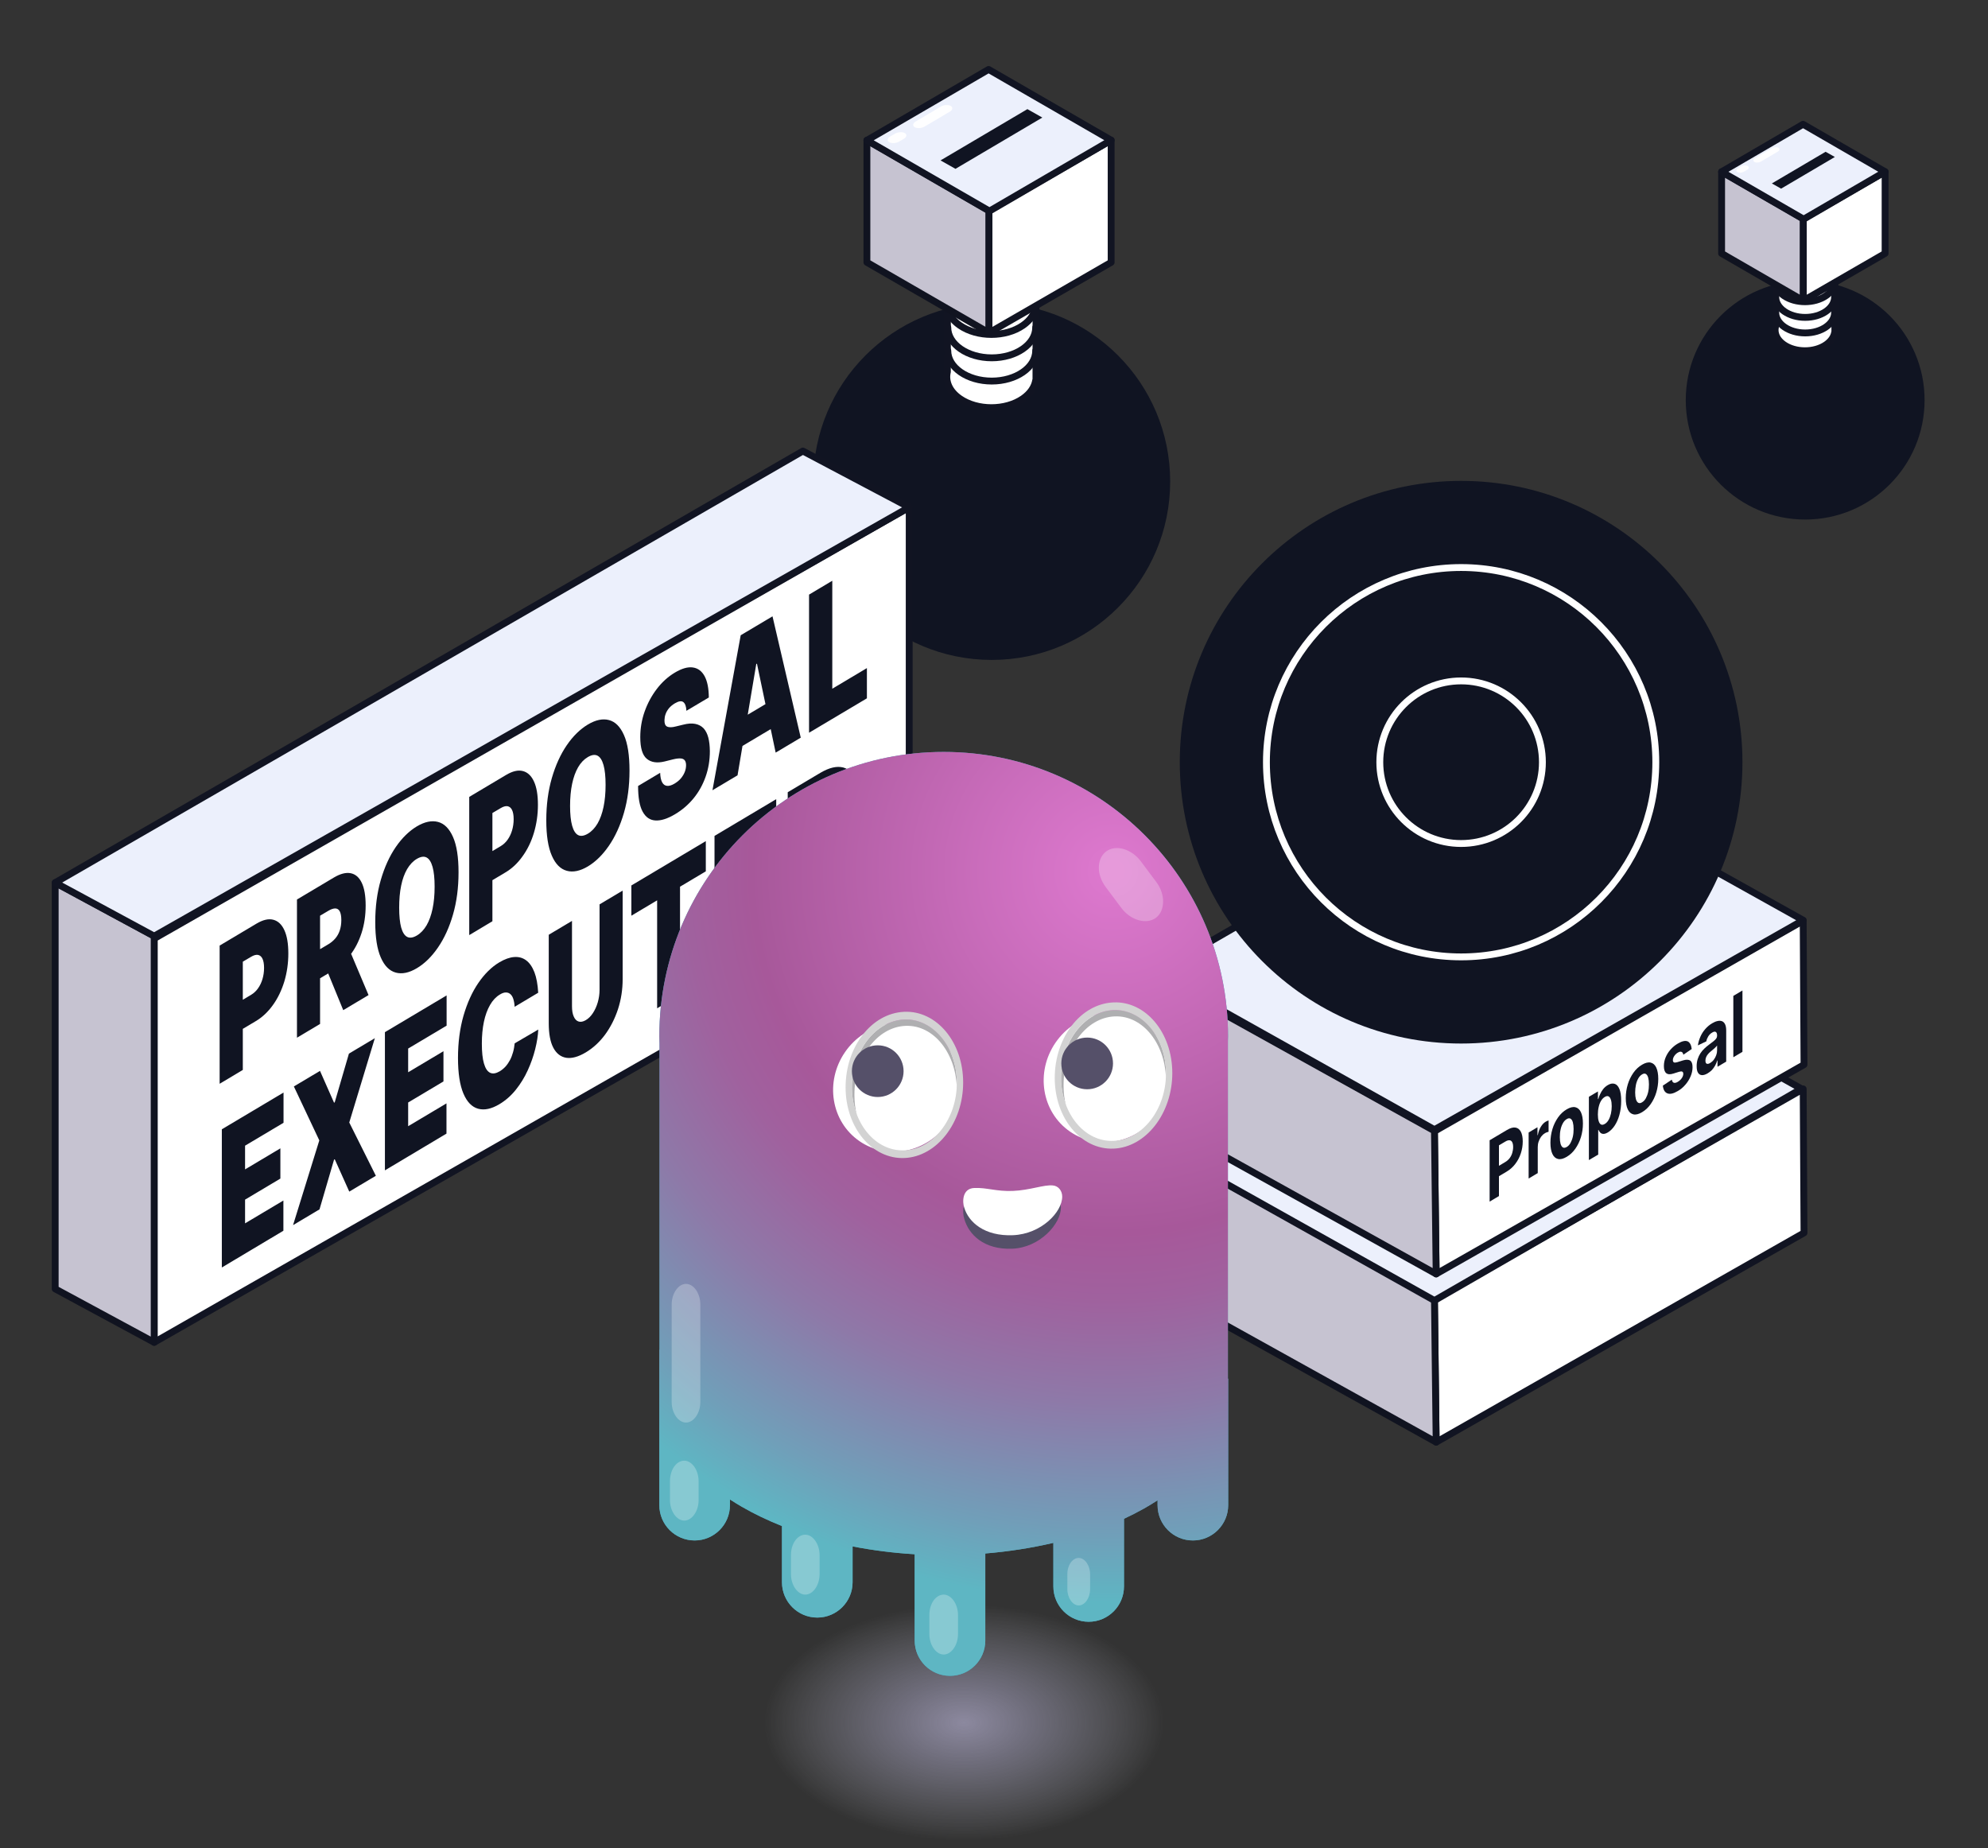 <?xml version="1.0" encoding="utf-8"?>
<!-- Generator: Adobe Illustrator 27.8.1, SVG Export Plug-In . SVG Version: 6.00 Build 0)  -->
<svg version="1.1" id="Слой_1" xmlns="http://www.w3.org/2000/svg" xmlns:xlink="http://www.w3.org/1999/xlink" x="0px" y="0px"
	 viewBox="0 0 290 269.62" style="enable-background:new 0 0 290 269.62;" xml:space="preserve">
<rect x="0" y="0" width="290" height="269.62" fill="#333333" stroke="none"/>
<style type="text/css">
	.st0{fill:#101422;}
	.st1{fill:#FFFFFF;stroke:#111422;stroke-linecap:round;stroke-linejoin:round;stroke-miterlimit:10;}
	
		.st2{fill-rule:evenodd;clip-rule:evenodd;fill:#C6C3D1;stroke:#101320;stroke-linecap:round;stroke-linejoin:round;stroke-miterlimit:10;}
	
		.st3{fill-rule:evenodd;clip-rule:evenodd;fill:#FFFFFF;stroke:#111422;stroke-linecap:round;stroke-linejoin:round;stroke-miterlimit:10;}
	
		.st4{fill-rule:evenodd;clip-rule:evenodd;fill:#ECF0FC;stroke:#111422;stroke-linecap:round;stroke-linejoin:round;stroke-miterlimit:10;}
	.st5{opacity:0.92;fill-rule:evenodd;clip-rule:evenodd;fill:#FFFFFF;enable-background:new    ;}
	.st6{fill:none;stroke:#FFFFFF;stroke-linecap:round;stroke-linejoin:round;stroke-miterlimit:10;}
	.st7{fill-rule:evenodd;clip-rule:evenodd;fill:#101422;}
	.st8{fill:url(#SVGID_1_);}
	.st9{fill:url(#SVGID_00000038389803850828993860000004158429443906510009_);}
	.st10{fill:url(#SVGID_00000029022721886867902990000016631197187586633607_);}
	.st11{opacity:0.67;fill:url(#SVGID_00000123412691690084094040000010588061953854073518_);enable-background:new    ;}
	.st12{fill:#6FA3B6;}
	.st13{fill:url(#SVGID_00000083795099166613843680000003287699030514292112_);}
	.st14{opacity:0.256;fill-rule:evenodd;clip-rule:evenodd;fill:#FFFFFF;enable-background:new    ;}
	.st15{fill:none;stroke:#FFFFFF;stroke-width:0.738;stroke-linecap:round;stroke-linejoin:round;stroke-miterlimit:10;}
	
		.st16{fill:none;stroke:url(#SVGID_00000056407429265931294320000001391133788378423192_);stroke-width:5;stroke-linecap:round;stroke-linejoin:round;stroke-miterlimit:10;}
	.st17{fill:url(#SVGID_00000133499407389103302380000006004195872220920475_);}
	.st18{fill-rule:evenodd;clip-rule:evenodd;fill:#1AD4B3;}
	.st19{fill-rule:evenodd;clip-rule:evenodd;fill:#FC4F83;}
	.st20{fill:#C6C3D1;stroke:#101320;stroke-linecap:round;stroke-linejoin:round;stroke-miterlimit:10;}
	.st21{fill:#ECF0FC;stroke:#111422;stroke-linecap:round;stroke-linejoin:round;stroke-miterlimit:10;}
	
		.st22{fill:url(#SVGID_00000104696944040774160710000015401892209737660591_);stroke:#1D1D1B;stroke-width:0.211;stroke-linecap:round;stroke-linejoin:round;stroke-miterlimit:10;}
	
		.st23{fill:url(#SVGID_00000054245992455651013920000002252152051351818624_);stroke:#1D1D1B;stroke-width:0.211;stroke-linecap:round;stroke-linejoin:round;stroke-miterlimit:10;}
	
		.st24{fill:url(#SVGID_00000116914959147375190940000004073715826282620807_);stroke:#1D1D1B;stroke-width:0.211;stroke-linecap:round;stroke-linejoin:round;stroke-miterlimit:10;}
	
		.st25{fill:url(#SVGID_00000014616663011477393940000005747706216403828370_);stroke:#1D1D1B;stroke-width:0.211;stroke-linecap:round;stroke-linejoin:round;stroke-miterlimit:10;}
	
		.st26{fill-rule:evenodd;clip-rule:evenodd;fill:#101422;stroke:#101423;stroke-linecap:round;stroke-linejoin:round;stroke-miterlimit:10;}
	.st27{fill:#FFFFFF;}
	.st28{fill-rule:evenodd;clip-rule:evenodd;fill:url(#SVGID_00000018927414597949435750000015105438825368069799_);}
	.st29{fill-rule:evenodd;clip-rule:evenodd;fill:url(#SVGID_00000155119578971930474240000007568420438466638249_);}
	.st30{fill:url(#SVGID_00000053512278602257793930000015268540897714591622_);}
	.st31{fill:url(#SVGID_00000132793831956745190520000008112087354818716569_);}
	.st32{fill:url(#SVGID_00000041271534881111295210000013375110035901410962_);}
	
		.st33{fill-rule:evenodd;clip-rule:evenodd;fill:#C7FFF1;stroke:#101320;stroke-linecap:round;stroke-linejoin:round;stroke-miterlimit:10;}
	
		.st34{fill:none;stroke:url(#SVGID_00000060735298424639290940000006676378436717619337_);stroke-width:5;stroke-linecap:round;stroke-linejoin:round;stroke-miterlimit:10;}
	.st35{fill:url(#SVGID_00000019662770231466273610000001415688366450022844_);}
	
		.st36{fill:none;stroke:url(#SVGID_00000150068204111408075100000007456734401264291470_);stroke-width:5;stroke-linecap:round;stroke-linejoin:round;stroke-miterlimit:10;}
	.st37{fill:url(#SVGID_00000138544921964330364220000014240215261529158552_);}
	
		.st38{fill:none;stroke:url(#SVGID_00000159445624451735390240000016151680409310738871_);stroke-width:5;stroke-linecap:round;stroke-linejoin:round;stroke-miterlimit:10;}
	.st39{fill:url(#SVGID_00000106146033046113886790000016353854841477697958_);}
	
		.st40{fill-rule:evenodd;clip-rule:evenodd;fill:#1AD4B3;stroke:#111422;stroke-linecap:round;stroke-linejoin:round;stroke-miterlimit:10;}
	
		.st41{fill-rule:evenodd;clip-rule:evenodd;fill:#FC4F83;stroke:#111422;stroke-linecap:round;stroke-linejoin:round;stroke-miterlimit:10;}
	
		.st42{fill-rule:evenodd;clip-rule:evenodd;fill:#FFCAD7;stroke:#111422;stroke-linecap:round;stroke-linejoin:round;stroke-miterlimit:10;}
	.st43{fill:url(#SVGID_00000029037763672803907420000000288002940097405859_);}
	.st44{fill:url(#SVGID_00000026141928309135350480000006477512211709637789_);}
	.st45{fill:url(#SVGID_00000117639609042051041240000007770233079537507751_);}
	
		.st46{fill:none;stroke:url(#SVGID_00000181061000878846850140000011605481063760811159_);stroke-width:5;stroke-linecap:round;stroke-linejoin:round;stroke-miterlimit:10;}
	.st47{fill:url(#SVGID_00000029034267260487946870000005603723993808108673_);}
	
		.st48{fill:none;stroke:url(#SVGID_00000098921455102217669810000013134112796949710749_);stroke-width:5;stroke-linecap:round;stroke-linejoin:round;stroke-miterlimit:10;}
	.st49{fill:url(#SVGID_00000099619961643283316140000001983063285790231967_);}
	.st50{fill:url(#SVGID_00000089571783156358393120000013564862163778854790_);}
	.st51{fill:#101320;}
	.st52{fill:url(#SVGID_00000092436436828313330450000006580605798220443055_);}
	.st53{fill:url(#SVGID_00000108280422763179899010000015990237613387020688_);}
	.st54{fill:url(#SVGID_00000103223733074846316180000015421860551842396308_);}
	.st55{fill:url(#SVGID_00000033357076175114804900000001449602360160318107_);}
	.st56{fill:url(#SVGID_00000029727821170460665890000002846823111936775824_);}
	.st57{fill:url(#SVGID_00000128465283016290977990000014181212686445412484_);}
	.st58{opacity:0.29;fill:url(#SVGID_00000098203350406404754620000005029323077904498863_);enable-background:new    ;}
	.st59{fill:url(#SVGID_00000077324181850378102670000012777996610108507058_);}
	.st60{fill:url(#SVGID_00000008848856766046455940000018208577320048748439_);}
	.st61{fill:url(#SVGID_00000005261809291287542400000018442054566887618967_);}
	.st62{fill-rule:evenodd;clip-rule:evenodd;fill:url(#SVGID_00000119836087544930700980000007449081785243762616_);}
	.st63{fill:url(#SVGID_00000005254022380854718810000003058205459097544628_);}
	.st64{fill:url(#SVGID_00000147909232264267366620000018236896222376850855_);}
	.st65{fill:url(#SVGID_00000142887046562076083320000004904417334739447196_);}
	.st66{fill:url(#SVGID_00000177481713797680838250000003273628283493993397_);}
	.st67{opacity:0.29;fill:url(#SVGID_00000016761667121776909850000006777970322856902276_);enable-background:new    ;}
	
		.st68{fill:none;stroke:url(#SVGID_00000181779884737997013170000003857528838372036004_);stroke-width:5;stroke-linecap:round;stroke-linejoin:round;stroke-miterlimit:10;}
	.st69{fill:url(#SVGID_00000159448942905524706090000015150714316591814301_);}
	
		.st70{fill:none;stroke:url(#SVGID_00000101092126802362987880000014649868613085066926_);stroke-width:5;stroke-linecap:round;stroke-linejoin:round;stroke-miterlimit:10;}
	.st71{fill:url(#SVGID_00000042711353859245271050000001292981630085487260_);}
	
		.st72{fill:none;stroke:url(#SVGID_00000145764537074168269870000014826161044759269786_);stroke-width:5;stroke-linecap:round;stroke-linejoin:round;stroke-miterlimit:10;}
	.st73{fill:url(#SVGID_00000135668157824664949980000002560142713695580341_);}
	.st74{fill-rule:evenodd;clip-rule:evenodd;fill:url(#SVGID_00000083800738265848821300000012501183187506389646_);}
	.st75{fill:url(#SVGID_00000119120101073815379580000004820188953781807796_);}
	.st76{fill:url(#SVGID_00000017492336420031633190000000479834487594021039_);}
	.st77{fill:url(#SVGID_00000093875551110132021110000004862061101798566823_);}
	.st78{opacity:0.29;fill:url(#SVGID_00000012459308764899585980000003000920546429816253_);}
	.st79{opacity:0.29;fill:url(#SVGID_00000036226759937331716340000009560490380909977021_);}
	.st80{opacity:0.67;fill:url(#SVGID_00000152250398789793760700000007801873580512558508_);}
	.st81{fill:#3FA9BD;}
	.st82{fill:url(#SVGID_00000020380863272461767140000007450230079999584657_);}
	.st83{fill-rule:evenodd;clip-rule:evenodd;fill:#555069;}
	.st84{fill-rule:evenodd;clip-rule:evenodd;fill:#FFFFFF;}
	.st85{fill-rule:evenodd;clip-rule:evenodd;fill:#AFAFB1;}
	.st86{fill-rule:evenodd;clip-rule:evenodd;fill:#D3D3D3;}
	.st87{opacity:0.67;fill:url(#SVGID_00000026123288663676127490000009534192413252641197_);}
	.st88{fill:url(#SVGID_00000170279509611904222210000003974509603119671690_);}
	.st89{opacity:0.67;fill:url(#SVGID_00000111172523362597001080000014451087233884653187_);}
	.st90{fill:url(#SVGID_00000037684891887044896250000017937689152592014501_);}
	.st91{opacity:0.67;fill:url(#SVGID_00000128449728284427288430000015798376282731697281_);}
	.st92{fill:url(#SVGID_00000144302542704317344880000000553934726104316837_);}
	.st93{opacity:0.67;fill:url(#SVGID_00000098937331778446390220000009385008848757782151_);}
	.st94{fill:url(#SVGID_00000110469903127834547830000003696320515698666403_);}
	.st95{opacity:0.67;fill:url(#SVGID_00000116235949264725107370000013955985786257173914_);}
	.st96{fill:url(#SVGID_00000165931888200331130940000001248837065087164057_);}
	.st97{fill:#1AD4B3;}
	.st98{opacity:0.67;fill:url(#SVGID_00000075850737926703054630000007524915777856179862_);}
	.st99{fill:url(#SVGID_00000098929761612473331420000014328265863124537515_);}
	.st100{opacity:0.67;fill:url(#SVGID_00000119076808948941143810000002842490345365231492_);}
	.st101{fill:url(#SVGID_00000107557327814549636110000009724900775885339295_);}
	.st102{opacity:0.67;fill:url(#SVGID_00000075884885538210367260000001323075165629046703_);}
	.st103{fill:url(#SVGID_00000005243603121122390170000011974836944188086174_);}
	
		.st104{fill-rule:evenodd;clip-rule:evenodd;fill:none;stroke:#FFFFFF;stroke-width:0.738;stroke-linecap:round;stroke-linejoin:round;stroke-miterlimit:10;}
	.st105{opacity:0.67;fill:url(#SVGID_00000178184925228976091090000002333875758752514184_);}
	.st106{fill:url(#SVGID_00000123403277435538068390000000796040978700263604_);}
	.st107{opacity:0.67;fill:url(#SVGID_00000119796698284010657260000013734151602130147470_);}
	.st108{fill:url(#SVGID_00000066505042278045309680000005191899850304677790_);}
	.st109{opacity:0.67;fill:url(#SVGID_00000085236982261555390840000008426918400577970595_);}
	.st110{fill:url(#SVGID_00000050663808187722153660000014538614693907677621_);}
	.st111{opacity:0.67;fill:url(#SVGID_00000018238227556290618950000003514681553942648224_);}
	.st112{fill:url(#SVGID_00000020356442661610184370000014795612577712376505_);}
	.st113{opacity:0.67;fill:url(#SVGID_00000013171444293180047160000002631489750495225744_);}
	.st114{fill:url(#SVGID_00000163037367835437229860000003791130059436278922_);}
	.st115{opacity:0.67;fill:url(#SVGID_00000120516927082928600730000006248633154639596974_);}
	.st116{fill:url(#SVGID_00000038388736909007695010000012009568026748989076_);}
	.st117{opacity:0.67;fill:url(#SVGID_00000081643539153054207030000008951768437412563351_);}
	.st118{fill:url(#SVGID_00000080189235179677438920000000457445497048952507_);}
	.st119{opacity:0.67;fill:url(#SVGID_00000126281566177511983390000011622871909875400624_);}
	.st120{fill:url(#SVGID_00000065054780753744526180000003449742352502946710_);}
	.st121{opacity:0.67;fill:url(#SVGID_00000137850682970438021550000001926327096890376370_);}
	.st122{fill:url(#SVGID_00000027596326164242191450000009170350492436362938_);}
	.st123{opacity:0.67;fill:url(#SVGID_00000045593838664601756080000003541877439279873956_);}
	.st124{fill:url(#SVGID_00000176043265522212771600000013178104895858485947_);}
	.st125{opacity:0.67;fill:url(#SVGID_00000080182202742620715400000013392007751056365463_);}
	.st126{fill:url(#SVGID_00000067212270889254695690000009982417224950022308_);}
	.st127{opacity:0.67;fill:url(#SVGID_00000157289787588234485030000016321775573866776508_);}
	.st128{fill:#5EA6B9;}
	.st129{fill:url(#SVGID_00000078007534619958625440000004901845407036993933_);}
	.st130{fill-rule:evenodd;clip-rule:evenodd;fill:#545067;}
	.st131{fill-rule:evenodd;clip-rule:evenodd;fill:#AEAEB0;}
	.st132{fill-rule:evenodd;clip-rule:evenodd;fill:#D2D2D2;}
	.st133{opacity:0.67;fill:url(#SVGID_00000052820105503442979470000000419517894411498918_);}
	.st134{fill:url(#SVGID_00000034769348529673626930000008648762817482333108_);}
	.st135{fill-rule:evenodd;clip-rule:evenodd;fill:#63D0B3;}
	
		.st136{fill-rule:evenodd;clip-rule:evenodd;fill:none;stroke:#111422;stroke-linecap:round;stroke-linejoin:round;stroke-miterlimit:10;}
	.st137{fill-rule:evenodd;clip-rule:evenodd;fill:#E85C83;}
	.st138{fill:#5DC29D;}
	.st139{fill:url(#SVGID_00000181782987731304329380000000485693417862812547_);}
	.st140{fill:url(#SVGID_00000026141255884557253860000017254771514576429199_);}
	.st141{fill:#E85C83;}
	.st142{opacity:0.67;fill:url(#SVGID_00000028315098591135175790000014618612814655542957_);}
	.st143{fill:url(#SVGID_00000082363077072244364190000002117118709483581336_);}
	
		.st144{fill:none;stroke:url(#SVGID_00000029738911703329805280000000965231023456953488_);stroke-width:5;stroke-linecap:round;stroke-linejoin:round;stroke-miterlimit:10;}
	.st145{fill:url(#SVGID_00000130648525507584648250000005005054315526063253_);}
	.st146{opacity:0.67;fill:url(#SVGID_00000023982368231097396540000006992567008294827452_);}
	.st147{fill:url(#SVGID_00000150800133772440490010000013841755261484511417_);}
	.st148{opacity:0.67;fill:url(#SVGID_00000138569992051072811380000009421462013974298017_);}
	.st149{fill:url(#SVGID_00000057863115942954574860000007224766699541987998_);}
	.st150{opacity:0.67;fill:url(#SVGID_00000068651791889712843570000010039849072627229885_);}
	.st151{fill:url(#SVGID_00000080898251020385255470000012328475954375732129_);}
	.st152{opacity:0.67;fill:url(#SVGID_00000030466414063745501510000018431103363547070905_);}
	.st153{fill:url(#SVGID_00000004527004429430181470000011881115781511383938_);}
	.st154{opacity:0.67;fill:url(#SVGID_00000148620467665302391590000002768436837439559831_);}
	.st155{fill:url(#SVGID_00000018198781774588638660000005733444812765987765_);}
	.st156{opacity:0.67;fill:url(#SVGID_00000044170999527159508990000003114879306083863968_);}
	.st157{fill:url(#SVGID_00000025417497287057385680000012491156893432250291_);}
	.st158{fill:none;stroke:#000000;stroke-width:22;stroke-linecap:round;stroke-linejoin:round;stroke-miterlimit:10;}
	.st159{fill:#ECF0FC;}
	.st160{fill:url(#SVGID_00000064335281331591634690000016193710261557231759_);}
	.st161{fill:url(#SVGID_00000088841921179188452670000009550347383810910136_);}
	.st162{fill:none;stroke:url(#SVGID_00000108269145715339096790000006056023514105529484_);stroke-width:5;stroke-miterlimit:10;}
	.st163{fill:#111422;}
	.st164{fill:url(#SVGID_00000084490984737554699130000004457723499613567640_);}
	.st165{fill:none;}
	.st166{opacity:0.67;fill:url(#SVGID_00000108267386521496172210000003126450322865378998_);}
	.st167{fill:url(#SVGID_00000084529173652247231390000010346542283617993092_);}
	.st168{fill:none;stroke:url(#SVGID_00000164501384438227900820000002151845263974355633_);stroke-width:5;stroke-miterlimit:10;}
	.st169{fill:url(#SVGID_00000179607425914158756140000014628743036838740911_);}
	.st170{opacity:0.67;fill:url(#SVGID_00000011750727352036527900000013675211733310625412_);}
	.st171{fill:url(#SVGID_00000142886219186900504680000005416320891457301416_);}
	.st172{opacity:0.67;fill:url(#SVGID_00000077321020312867275850000007454728116096971439_);}
	.st173{fill:url(#SVGID_00000057118838702322799300000017148381535841364663_);}
</style>
<g>
	<circle class="st0" cx="144.67" cy="70.24" r="26.03"/>
	<g>
		<g>
			<path class="st1" d="M138.21,43.43l-0.01,10.81c-0.33,1.38,0.28,2.85,1.82,3.91c2.54,1.76,6.66,1.76,9.2,0
				c1.08-0.75,1.7-1.69,1.86-2.67l0.04,0l0-0.45c0-0.04,0-0.09,0-0.13l0.01-11.18L138.21,43.43z"/>
			<path class="st1" d="M138.26,51.16c0,2.45,2.87,4.43,6.41,4.43s6.41-1.98,6.41-4.43"/>
			<path class="st1" d="M138.26,47.77c0,2.45,2.87,4.43,6.41,4.43s6.41-1.98,6.41-4.43"/>
			<path class="st1" d="M138.26,44.21c0,2.45,2.87,4.43,6.41,4.43s6.41-1.98,6.41-4.43"/>
		</g>
		<g>
			<path class="st1" d="M138.21,32.75l-0.01,10.81c-0.33,1.38,0.28,2.85,1.82,3.91c2.54,1.76,6.66,1.76,9.2,0
				c1.08-0.75,1.7-1.69,1.86-2.67l0.04,0l0-0.45c0-0.04,0-0.09,0-0.13l0.01-11.18L138.21,32.75z"/>
			<path class="st1" d="M138.26,40.49c0,2.45,2.87,4.43,6.41,4.43s6.41-1.98,6.41-4.43"/>
			<path class="st1" d="M138.26,37.1c0,2.45,2.87,4.43,6.41,4.43s6.41-1.98,6.41-4.43"/>
			<path class="st1" d="M138.26,33.54c0,2.45,2.87,4.43,6.41,4.43s6.41-1.98,6.41-4.43"/>
		</g>
	</g>
	<g>
		<g>
			<g>
				<polygon class="st2" points="144.27,48.55 126.46,38.27 126.46,20.45 144.27,30.74 				"/>
				<polygon class="st3" points="144.27,48.55 162.09,38.27 162.09,20.45 144.27,30.74 				"/>
				<polygon class="st4" points="144.34,30.79 126.46,20.47 144.21,10.13 162.09,20.45 				"/>
			</g>
			<path id="矩形_00000046321944318333643550000015620058666620774805_" class="st5" d="M138.69,15.45L138.69,15.45
				c0.35,0.2,0.29,0.58-0.12,0.83l-3.7,2.19c-0.42,0.25-1.08,0.29-1.43,0.09l0,0c-0.35-0.2-0.29-0.58,0.12-0.83l3.7-2.19
				C137.68,15.29,138.34,15.25,138.69,15.45z"/>
			<path id="矩形_00000164481072756091394730000004190331143475335815_" class="st5" d="M131.99,19.41L131.99,19.41
				c0.35,0.2,0.29,0.58-0.12,0.83l-0.72,0.42c-0.42,0.25-1.08,0.29-1.43,0.09l0,0c-0.35-0.2-0.29-0.58,0.12-0.83l0.72-0.42
				C131.02,19.24,131.64,19.21,131.99,19.41z"/>
		</g>
	</g>
</g>
<g>
	<circle class="st0" cx="263.33" cy="58.37" r="17.42"/>
	<g>
		<g>
			<path class="st1" d="M259,40.43l0,7.23c-0.22,0.92,0.19,1.91,1.22,2.62c1.7,1.18,4.46,1.18,6.16,0c0.72-0.5,1.14-1.13,1.25-1.79
				l0.03,0l0-0.3c0-0.03,0-0.06,0-0.09l0-7.49L259,40.43z"/>
			<path class="st1" d="M259.04,45.6c0,1.64,1.92,2.97,4.29,2.97c2.37,0,4.29-1.33,4.29-2.97"/>
			<path class="st1" d="M259.04,43.33c0,1.64,1.92,2.97,4.29,2.97c2.37,0,4.29-1.33,4.29-2.97"/>
			<path class="st1" d="M259.04,40.95c0,1.64,1.92,2.97,4.29,2.97c2.37,0,4.29-1.33,4.29-2.97"/>
		</g>
		<g>
			<path class="st1" d="M259,33.28l0,7.23c-0.22,0.92,0.19,1.91,1.22,2.62c1.7,1.18,4.46,1.18,6.16,0c0.72-0.5,1.14-1.13,1.25-1.79
				l0.03,0l0-0.3c0-0.03,0-0.06,0-0.09l0-7.49L259,33.28z"/>
			<path class="st1" d="M259.04,38.46c0,1.64,1.92,2.97,4.29,2.97c2.37,0,4.29-1.33,4.29-2.97"/>
			<path class="st1" d="M259.04,36.19c0,1.64,1.92,2.97,4.29,2.97c2.37,0,4.29-1.33,4.29-2.97"/>
			<path class="st1" d="M259.04,33.8c0,1.64,1.92,2.97,4.29,2.97c2.37,0,4.29-1.33,4.29-2.97"/>
		</g>
	</g>
	<g>
		<g>
			<g>
				<polygon class="st2" points="263.06,43.86 251.14,36.97 251.14,25.05 263.06,31.93 				"/>
				<polygon class="st3" points="263.06,43.86 274.99,36.97 274.99,25.05 263.06,31.93 				"/>
				<polygon class="st4" points="263.11,31.97 251.14,25.06 263.02,18.13 274.99,25.05 				"/>
			</g>
			<path id="矩形_00000072992793209382502270000016897197155632325563_" class="st5" d="M259.43,21.56L259.43,21.56
				c0.23,0.13,0.2,0.39-0.08,0.55l-2.47,1.46c-0.28,0.17-0.72,0.19-0.95,0.06l0,0c-0.23-0.13-0.2-0.39,0.08-0.55l2.47-1.46
				C258.75,21.46,259.19,21.43,259.43,21.56z"/>
			<path id="矩形_00000116233264532264675760000000231183610510303902_" class="st5" d="M254.95,24.22L254.95,24.22
				c0.23,0.13,0.2,0.39-0.08,0.55l-0.48,0.28c-0.28,0.17-0.72,0.19-0.95,0.06l0,0c-0.23-0.13-0.2-0.39,0.08-0.55l0.48-0.28
				C254.29,24.1,254.71,24.08,254.95,24.22z"/>
		</g>
	</g>
</g>
<g>
	<g>
		<polygon class="st3" points="263.04,158.85 209.25,189.57 209.5,210.38 263.16,179.85 		"/>
		<polygon class="st2" points="168.54,166.9 209.25,189.52 209.5,210.38 168.79,187.76 		"/>
		<polygon class="st4" points="262.79,158.83 221.55,135.82 168.54,166.9 209.25,189.72 		"/>
	</g>
	<g>
		<polygon class="st3" points="263.04,134.31 209.25,165.03 209.5,185.84 263.16,155.31 		"/>
		<polygon class="st2" points="168.54,142.36 209.25,164.97 209.5,185.84 168.79,163.22 		"/>
		<polygon class="st4" points="263.04,134.24 221.8,111.23 168.54,141.97 209.25,164.79 		"/>
	</g>
	<circle class="st0" cx="213.14" cy="111.19" r="41.04"/>
	<g>
		<g>
			<path class="st0" d="M217.3,175.29v-8.95l2.53-1.5c0.49-0.29,0.9-0.41,1.24-0.35c0.34,0.05,0.6,0.26,0.79,0.61
				c0.18,0.35,0.27,0.82,0.27,1.41c0,0.59-0.09,1.17-0.28,1.74c-0.18,0.56-0.45,1.07-0.8,1.53c-0.35,0.46-0.77,0.84-1.26,1.13
				l-1.61,0.96v-1.52l1.39-0.83c0.26-0.15,0.48-0.35,0.65-0.57c0.17-0.23,0.3-0.48,0.38-0.76c0.08-0.28,0.13-0.56,0.13-0.85
				c0-0.3-0.04-0.53-0.13-0.71c-0.08-0.17-0.21-0.27-0.38-0.29c-0.17-0.02-0.39,0.04-0.65,0.2l-0.91,0.54v7.4L217.3,175.29z"/>
			<path class="st0" d="M222.99,171.92v-6.71l1.29-0.77v1.17l0.05-0.03c0.09-0.47,0.23-0.87,0.44-1.21
				c0.21-0.34,0.44-0.58,0.71-0.74c0.07-0.04,0.14-0.08,0.22-0.11c0.08-0.03,0.15-0.06,0.2-0.07v1.65
				c-0.06,0.01-0.15,0.04-0.26,0.08c-0.11,0.04-0.21,0.09-0.3,0.15c-0.2,0.12-0.37,0.28-0.53,0.49c-0.15,0.21-0.27,0.44-0.36,0.71
				c-0.09,0.26-0.13,0.53-0.13,0.8v3.8L222.99,171.92z"/>
			<path class="st0" d="M228.54,168.76c-0.49,0.29-0.91,0.39-1.26,0.31c-0.35-0.08-0.63-0.32-0.82-0.73
				c-0.19-0.41-0.29-0.95-0.29-1.64c0-0.69,0.1-1.36,0.29-1.99c0.19-0.63,0.47-1.2,0.82-1.7c0.35-0.5,0.77-0.89,1.26-1.18
				c0.49-0.29,0.91-0.39,1.26-0.31c0.35,0.08,0.63,0.32,0.82,0.73c0.19,0.41,0.29,0.96,0.29,1.65c0,0.69-0.1,1.35-0.29,1.98
				c-0.19,0.63-0.47,1.2-0.82,1.7C229.45,168.08,229.03,168.47,228.54,168.76z M228.55,167.32c0.22-0.13,0.41-0.33,0.55-0.59
				s0.26-0.57,0.34-0.92s0.11-0.72,0.11-1.11c0-0.39-0.04-0.72-0.11-0.98s-0.19-0.44-0.34-0.53c-0.15-0.09-0.33-0.07-0.55,0.06
				c-0.22,0.13-0.41,0.33-0.56,0.6c-0.15,0.27-0.27,0.58-0.34,0.93c-0.08,0.35-0.11,0.72-0.11,1.11c0,0.39,0.04,0.72,0.11,0.98
				c0.08,0.26,0.19,0.43,0.34,0.52C228.14,167.47,228.32,167.45,228.55,167.32z"/>
			<path class="st0" d="M231.78,169.23V160l1.32-0.78v1.13l0.06-0.04c0.06-0.22,0.14-0.45,0.26-0.7c0.11-0.25,0.26-0.5,0.44-0.73
				c0.18-0.23,0.41-0.43,0.68-0.59c0.35-0.21,0.67-0.27,0.97-0.19c0.3,0.08,0.53,0.32,0.71,0.73c0.18,0.41,0.27,0.99,0.27,1.76
				c0,0.75-0.09,1.43-0.26,2.05c-0.17,0.62-0.41,1.14-0.7,1.58c-0.3,0.44-0.63,0.77-0.99,0.98c-0.26,0.15-0.48,0.22-0.66,0.21
				c-0.18-0.01-0.33-0.07-0.44-0.19c-0.11-0.11-0.2-0.25-0.26-0.4l-0.04,0.02v3.59L231.78,169.23z M233.09,162.58
				c0,0.4,0.04,0.72,0.12,0.97c0.08,0.25,0.19,0.41,0.34,0.49c0.15,0.07,0.33,0.05,0.55-0.08c0.22-0.13,0.4-0.32,0.55-0.58
				c0.15-0.26,0.26-0.56,0.34-0.9c0.08-0.35,0.12-0.71,0.12-1.1c0-0.39-0.04-0.71-0.12-0.95c-0.08-0.25-0.19-0.41-0.34-0.49
				c-0.15-0.08-0.33-0.05-0.55,0.08c-0.22,0.13-0.4,0.32-0.55,0.57s-0.26,0.54-0.34,0.89C233.13,161.81,233.09,162.18,233.09,162.58
				z"/>
			<path class="st0" d="M239.53,162.25c-0.49,0.29-0.91,0.39-1.26,0.31c-0.35-0.08-0.63-0.32-0.82-0.73
				c-0.19-0.41-0.29-0.95-0.29-1.64c0-0.69,0.1-1.36,0.29-1.99c0.19-0.63,0.47-1.2,0.82-1.7c0.35-0.5,0.77-0.89,1.26-1.18
				c0.49-0.29,0.91-0.39,1.26-0.31c0.35,0.08,0.63,0.32,0.82,0.73c0.19,0.41,0.29,0.96,0.29,1.65c0,0.69-0.1,1.35-0.29,1.98
				c-0.19,0.63-0.47,1.2-0.82,1.7C240.44,161.57,240.02,161.96,239.53,162.25z M239.54,160.8c0.22-0.13,0.41-0.33,0.55-0.59
				s0.26-0.57,0.34-0.92c0.08-0.35,0.11-0.72,0.11-1.11s-0.04-0.72-0.11-0.98c-0.08-0.26-0.19-0.44-0.34-0.53
				c-0.15-0.09-0.33-0.07-0.55,0.06c-0.22,0.13-0.41,0.33-0.56,0.6c-0.15,0.27-0.27,0.58-0.34,0.93s-0.11,0.72-0.11,1.11
				c0,0.39,0.04,0.72,0.11,0.98c0.08,0.26,0.19,0.43,0.34,0.52C239.13,160.96,239.32,160.94,239.54,160.8z"/>
			<path class="st0" d="M246.78,153.03l-1.22,0.83c-0.02-0.13-0.07-0.24-0.13-0.32c-0.07-0.08-0.16-0.12-0.27-0.12
				c-0.11-0.01-0.24,0.04-0.4,0.13c-0.21,0.12-0.38,0.29-0.52,0.49c-0.14,0.21-0.21,0.41-0.21,0.61c0,0.16,0.05,0.27,0.14,0.32
				c0.09,0.06,0.25,0.05,0.47-0.01l0.87-0.27c0.47-0.14,0.82-0.13,1.05,0.03c0.23,0.16,0.34,0.48,0.34,0.97
				c0,0.44-0.09,0.88-0.28,1.32c-0.18,0.44-0.44,0.85-0.76,1.22c-0.32,0.38-0.69,0.69-1.11,0.93c-0.64,0.38-1.14,0.49-1.52,0.34
				c-0.38-0.15-0.6-0.52-0.66-1.13l1.31-0.87c0.04,0.25,0.14,0.4,0.29,0.45c0.15,0.05,0.35,0.01,0.59-0.14
				c0.23-0.14,0.42-0.31,0.57-0.53c0.14-0.21,0.22-0.42,0.22-0.62c0-0.17-0.05-0.28-0.15-0.33c-0.1-0.05-0.25-0.04-0.46,0.02
				l-0.83,0.26c-0.47,0.15-0.82,0.13-1.05-0.06c-0.23-0.19-0.34-0.53-0.34-1.03c0-0.43,0.08-0.85,0.25-1.26
				c0.17-0.41,0.4-0.79,0.71-1.14c0.31-0.35,0.66-0.65,1.08-0.89c0.61-0.36,1.09-0.46,1.44-0.31
				C246.51,152.08,246.72,152.45,246.78,153.03z"/>
			<path class="st0" d="M249.1,156.58c-0.31,0.18-0.58,0.27-0.82,0.26c-0.24-0.01-0.43-0.12-0.57-0.33
				c-0.14-0.21-0.21-0.54-0.21-0.98c0-0.37,0.05-0.72,0.15-1.03c0.1-0.31,0.23-0.59,0.4-0.85c0.17-0.25,0.36-0.49,0.58-0.69
				c0.22-0.21,0.44-0.4,0.68-0.57c0.28-0.21,0.51-0.38,0.68-0.52c0.17-0.14,0.3-0.27,0.37-0.38c0.08-0.12,0.12-0.25,0.12-0.39v-0.03
				c0-0.28-0.06-0.45-0.19-0.53c-0.12-0.08-0.3-0.05-0.53,0.09c-0.24,0.14-0.43,0.33-0.57,0.56c-0.14,0.23-0.24,0.47-0.28,0.72
				l-1.23,0.59c0.06-0.44,0.19-0.87,0.37-1.28c0.18-0.41,0.42-0.78,0.71-1.11c0.29-0.33,0.63-0.62,1.01-0.84
				c0.27-0.16,0.52-0.27,0.77-0.32c0.25-0.06,0.46-0.05,0.65,0.02c0.19,0.07,0.34,0.22,0.45,0.44c0.11,0.22,0.17,0.53,0.17,0.93
				v4.53l-1.27,0.75v-0.93l-0.04,0.02c-0.08,0.26-0.18,0.5-0.31,0.74c-0.13,0.24-0.29,0.45-0.47,0.65
				C249.55,156.27,249.34,156.43,249.1,156.58z M249.48,155.06c0.2-0.12,0.37-0.27,0.52-0.47c0.15-0.2,0.27-0.42,0.35-0.65
				c0.09-0.24,0.13-0.47,0.13-0.71v-0.71c-0.04,0.06-0.1,0.13-0.17,0.2c-0.07,0.07-0.15,0.15-0.24,0.23
				c-0.09,0.08-0.18,0.15-0.27,0.23c-0.09,0.07-0.17,0.14-0.24,0.2c-0.16,0.12-0.29,0.26-0.41,0.4c-0.12,0.14-0.21,0.29-0.27,0.44
				c-0.06,0.16-0.1,0.32-0.1,0.5c0,0.25,0.07,0.41,0.2,0.46C249.11,155.22,249.28,155.19,249.48,155.06z"/>
			<path class="st0" d="M254.18,144.49v8.95l-1.33,0.79v-8.95L254.18,144.49z"/>
		</g>
	</g>
</g>
<g>
	<polygon class="st3" points="132.63,74 22.49,136.92 22.49,195.82 132.63,132.9 	"/>
	<polygon class="st2" points="8.05,128.76 22.49,136.56 22.49,195.82 8.05,188.02 	"/>
	<polygon class="st4" points="132.63,74 117.12,65.8 8.05,128.76 22.49,136.56 	"/>
</g>
<circle class="st6" cx="213.14" cy="111.19" r="28.4"/>
<circle class="st6" cx="213.14" cy="111.19" r="11.86"/>
<polygon class="st7" points="259.82,27.52 258.47,26.76 266.31,22.14 267.66,22.9 "/>
<polygon class="st7" points="139.38,24.63 137.2,23.4 149.87,15.92 152.05,17.15 "/>
<g>
	<path class="st0" d="M32.04,158.1v-20.16l5.39-3.21c0.93-0.55,1.74-0.74,2.43-0.56c0.7,0.18,1.24,0.69,1.62,1.52
		c0.39,0.84,0.58,1.97,0.58,3.4c0,1.44-0.2,2.81-0.59,4.11c-0.4,1.29-0.95,2.44-1.67,3.43c-0.71,0.99-1.55,1.78-2.5,2.34l-3.22,1.92
		v-4.25l2.54-1.51c0.4-0.24,0.74-0.55,1.02-0.95c0.28-0.39,0.5-0.85,0.65-1.36c0.15-0.51,0.23-1.05,0.23-1.62
		c0-0.58-0.08-1.02-0.23-1.34c-0.15-0.32-0.37-0.5-0.65-0.56c-0.28-0.05-0.62,0.04-1.02,0.28l-1.2,0.71v15.79L32.04,158.1z"/>
	<path class="st0" d="M43.32,151.38v-20.16l5.39-3.21c0.93-0.55,1.74-0.76,2.43-0.63s1.24,0.59,1.62,1.38
		c0.39,0.79,0.58,1.91,0.58,3.34c0,1.44-0.2,2.78-0.6,4.01c-0.4,1.23-0.95,2.3-1.67,3.23c-0.71,0.93-1.55,1.68-2.5,2.25l-3.22,1.92
		v-4.25l2.54-1.51c0.4-0.24,0.74-0.52,1.02-0.85c0.28-0.33,0.5-0.71,0.65-1.16s0.23-0.95,0.23-1.52c0-0.58-0.08-1-0.23-1.28
		s-0.37-0.41-0.65-0.42c-0.28,0-0.62,0.11-1.02,0.35l-1.2,0.71v15.79L43.32,151.38z M50.64,137.77l3.12,7.39l-3.69,2.2l-3.05-7.44
		L50.64,137.77z"/>
	<path class="st0" d="M66.89,127.26c0,2.24-0.27,4.29-0.81,6.16s-1.27,3.46-2.19,4.8c-0.92,1.34-1.94,2.34-3.08,3.02
		c-1.14,0.68-2.17,0.89-3.08,0.64c-0.92-0.25-1.65-0.98-2.18-2.2c-0.54-1.22-0.81-2.94-0.81-5.17c0-2.24,0.27-4.29,0.81-6.15
		c0.54-1.86,1.27-3.46,2.18-4.79c0.92-1.34,1.95-2.34,3.08-3.02c1.13-0.67,2.16-0.89,3.08-0.65c0.92,0.24,1.65,0.97,2.19,2.19
		S66.89,125.02,66.89,127.26z M63.4,129.34c0-1.21-0.1-2.17-0.3-2.88s-0.49-1.17-0.87-1.37c-0.38-0.2-0.86-0.13-1.42,0.2
		c-0.56,0.33-1.03,0.83-1.42,1.49c-0.38,0.66-0.68,1.46-0.87,2.41c-0.2,0.95-0.29,2.03-0.29,3.23s0.1,2.17,0.29,2.88
		c0.2,0.71,0.49,1.17,0.87,1.37c0.38,0.2,0.86,0.13,1.42-0.2c0.56-0.33,1.03-0.83,1.42-1.49c0.38-0.66,0.67-1.46,0.87-2.41
		S63.4,130.55,63.4,129.34z"/>
	<path class="st0" d="M68.45,136.41v-20.16l5.39-3.21c0.93-0.55,1.74-0.74,2.43-0.56c0.7,0.18,1.24,0.69,1.62,1.52
		c0.39,0.84,0.58,1.97,0.58,3.4c0,1.44-0.2,2.81-0.59,4.11s-0.95,2.44-1.67,3.43c-0.71,1-1.55,1.78-2.5,2.34l-3.22,1.92v-4.25
		l2.54-1.51c0.4-0.24,0.74-0.55,1.02-0.95c0.28-0.39,0.5-0.85,0.65-1.36c0.15-0.51,0.23-1.05,0.23-1.62c0-0.58-0.08-1.03-0.23-1.34
		c-0.15-0.32-0.37-0.5-0.65-0.56c-0.28-0.05-0.62,0.04-1.02,0.28l-1.2,0.71v15.79L68.45,136.41z"/>
	<path class="st0" d="M91.83,112.41c0,2.24-0.27,4.29-0.81,6.16c-0.54,1.86-1.27,3.46-2.19,4.8c-0.92,1.34-1.94,2.34-3.07,3.02
		c-1.14,0.68-2.17,0.89-3.08,0.64c-0.92-0.25-1.65-0.98-2.18-2.2c-0.54-1.22-0.81-2.94-0.81-5.17c0-2.24,0.27-4.29,0.81-6.16
		c0.54-1.86,1.27-3.46,2.18-4.79c0.92-1.34,1.95-2.34,3.08-3.02c1.13-0.67,2.15-0.89,3.07-0.65c0.92,0.24,1.65,0.97,2.19,2.19
		C91.56,108.44,91.83,110.17,91.83,112.41z M88.34,114.49c0-1.21-0.1-2.17-0.3-2.88c-0.2-0.71-0.49-1.17-0.87-1.37
		c-0.38-0.2-0.86-0.13-1.42,0.2c-0.56,0.33-1.04,0.83-1.42,1.49c-0.38,0.66-0.67,1.46-0.87,2.41c-0.2,0.95-0.3,2.03-0.3,3.23
		s0.1,2.17,0.3,2.88c0.2,0.71,0.49,1.17,0.87,1.37c0.38,0.2,0.86,0.13,1.42-0.2c0.56-0.33,1.03-0.83,1.42-1.49
		c0.38-0.66,0.67-1.46,0.87-2.41C88.24,116.77,88.34,115.69,88.34,114.49z"/>
	<path class="st0" d="M100.13,103.69c-0.03-0.64-0.18-1.06-0.45-1.27c-0.27-0.21-0.68-0.14-1.23,0.18
		c-0.35,0.21-0.64,0.45-0.86,0.71c-0.22,0.27-0.38,0.54-0.49,0.84c-0.11,0.29-0.16,0.59-0.17,0.89c-0.01,0.25,0.02,0.45,0.08,0.61
		c0.06,0.16,0.16,0.27,0.3,0.34c0.14,0.07,0.32,0.1,0.53,0.1c0.21,0,0.47-0.04,0.77-0.12l1.03-0.25c0.69-0.18,1.28-0.22,1.78-0.12
		c0.49,0.1,0.89,0.31,1.21,0.64c0.31,0.34,0.54,0.78,0.69,1.35c0.15,0.56,0.22,1.22,0.23,1.99c0,1.33-0.21,2.57-0.62,3.73
		c-0.41,1.16-0.99,2.21-1.74,3.13s-1.66,1.71-2.72,2.34c-1.09,0.65-2.03,0.95-2.84,0.91c-0.81-0.04-1.43-0.46-1.88-1.28
		c-0.45-0.81-0.67-2.06-0.67-3.75l3.22-1.92c0.02,0.61,0.12,1.07,0.29,1.38c0.17,0.32,0.41,0.49,0.72,0.52
		c0.31,0.03,0.68-0.08,1.11-0.34c0.36-0.22,0.67-0.47,0.91-0.76c0.24-0.29,0.43-0.6,0.56-0.93c0.13-0.33,0.19-0.66,0.19-0.99
		c0-0.31-0.07-0.54-0.19-0.7c-0.12-0.16-0.32-0.26-0.59-0.28s-0.64,0.02-1.1,0.13l-1.24,0.31c-1.11,0.27-1.98,0.14-2.61-0.39
		c-0.64-0.53-0.95-1.58-0.95-3.16c0-1.28,0.21-2.53,0.64-3.74c0.43-1.21,1.03-2.32,1.79-3.31c0.76-0.99,1.64-1.78,2.63-2.37
		c1.01-0.6,1.88-0.85,2.62-0.74c0.74,0.11,1.3,0.53,1.71,1.28c0.4,0.75,0.6,1.78,0.61,3.1L100.13,103.69z"/>
	<path class="st0" d="M107.59,113.1l-3.66,2.18l4.12-22.61l4.64-2.76l4.12,17.7l-3.66,2.18l-2.73-12.98l-0.1,0.06L107.59,113.1z
		 M106.91,105.55l6.88-4.1v4.1l-6.88,4.1V105.55z"/>
	<path class="st0" d="M118.02,106.89V86.74l3.39-2.02v15.75l5.05-3.01v4.41L118.02,106.89z"/>
	<path class="st0" d="M32.36,184.9v-20.16l9-5.36v4.41l-5.61,3.34v3.46l5.15-3.07v4.41l-5.15,3.07v3.46l5.59-3.33v4.41L32.36,184.9z
		"/>
	<path class="st0" d="M46.68,156.22l2.05,4.64l0.1-0.06l2.07-7.1l3.78-2.25l-3.73,12.3l3.88,7.77l-3.88,2.31l-2.12-4.72l-0.1,0.06
		l-2.12,7.25l-3.86,2.3l3.83-12.36l-3.71-7.87L46.68,156.22z"/>
	<path class="st0" d="M56.15,170.73v-20.16l9-5.36v4.41l-5.61,3.34v3.46l5.15-3.07v4.41l-5.15,3.07v3.46l5.59-3.33v4.41
		L56.15,170.73z"/>
	<path class="st0" d="M78.51,144.82l-3.44,2.05c-0.02-0.45-0.09-0.82-0.19-1.14s-0.25-0.55-0.43-0.71c-0.18-0.16-0.4-0.24-0.66-0.24
		c-0.26,0-0.55,0.1-0.87,0.3c-0.57,0.34-1.05,0.85-1.44,1.53s-0.69,1.5-0.89,2.45c-0.2,0.96-0.3,2.01-0.3,3.18
		c0,1.23,0.1,2.21,0.31,2.91c0.21,0.71,0.5,1.15,0.89,1.34c0.39,0.19,0.86,0.11,1.41-0.21c0.31-0.19,0.59-0.42,0.84-0.69
		c0.25-0.28,0.46-0.59,0.65-0.94s0.33-0.73,0.45-1.15c0.12-0.41,0.19-0.85,0.24-1.3l3.44-2.01c-0.04,0.88-0.19,1.83-0.45,2.87
		c-0.26,1.04-0.62,2.06-1.09,3.09s-1.05,1.97-1.74,2.83s-1.5,1.57-2.41,2.11c-1.15,0.68-2.17,0.9-3.08,0.65
		c-0.91-0.25-1.63-0.99-2.15-2.22s-0.79-2.96-0.79-5.19c0-2.24,0.27-4.29,0.8-6.15c0.54-1.86,1.26-3.46,2.17-4.79
		c0.91-1.33,1.93-2.33,3.05-3c0.79-0.47,1.51-0.73,2.18-0.78c0.66-0.05,1.24,0.11,1.74,0.48c0.5,0.37,0.9,0.95,1.21,1.74
		C78.26,142.61,78.44,143.61,78.51,144.82z"/>
	<path class="st0" d="M87.44,131.94l3.39-2.02v12.91c0,1.54-0.23,3-0.68,4.39c-0.46,1.39-1.09,2.63-1.89,3.72
		c-0.81,1.09-1.75,1.95-2.82,2.59c-1.08,0.64-2.02,0.9-2.83,0.78c-0.81-0.13-1.44-0.62-1.89-1.46c-0.45-0.85-0.67-2.04-0.67-3.58
		v-12.91l3.39-2.02v12.44c0,0.62,0.08,1.13,0.26,1.52c0.17,0.39,0.41,0.63,0.71,0.72s0.65,0.03,1.04-0.2
		c0.39-0.23,0.74-0.57,1.04-1.03c0.3-0.46,0.54-0.98,0.71-1.57c0.17-0.59,0.26-1.2,0.26-1.82V131.94z"/>
	<path class="st0" d="M92.1,133.58v-4.41l10.86-6.47v4.41l-3.76,2.24v15.75l-3.34,1.99v-15.75L92.1,133.58z"/>
	<path class="st0" d="M104.23,142.1v-20.16l9-5.36v4.41l-5.61,3.34v3.46l5.15-3.07v4.41l-5.15,3.07v3.46l5.59-3.33v4.41
		L104.23,142.1z"/>
	<path class="st0" d="M119.72,132.87l-4.81,2.86v-20.16l4.76-2.83c1.29-0.76,2.4-1.02,3.33-0.78c0.94,0.25,1.66,0.97,2.17,2.17
		c0.51,1.2,0.77,2.85,0.77,4.95s-0.25,4.05-0.76,5.86c-0.51,1.81-1.23,3.39-2.16,4.75C122.09,131.06,120.99,132.12,119.72,132.87z
		 M118.31,129.07l1.29-0.77c0.62-0.37,1.15-0.85,1.58-1.43c0.44-0.58,0.77-1.34,1-2.26c0.23-0.92,0.34-2.09,0.34-3.49
		s-0.12-2.43-0.35-3.08c-0.23-0.65-0.58-1-1.02-1.05c-0.45-0.05-1,0.11-1.65,0.5l-1.2,0.71V129.07z"/>
</g>
<g>
	<path id="矩形_00000165232100200323309430000000775072771935686790_" class="st14" d="M172.16,217.11L172.16,217.11
		c0.62,0,1.15,0.76,1.15,1.64v1.52c0,0.88-0.53,1.64-1.15,1.64l0,0c-0.62,0-1.15-0.76-1.15-1.64v-1.52
		C171.02,217.8,171.55,217.11,172.16,217.11z"/>
	
		<radialGradient id="SVGID_1_" cx="140.621" cy="251.236" r="29.158" gradientTransform="matrix(1 0 0 0.59 0 103.058)" gradientUnits="userSpaceOnUse">
		<stop  offset="0" style="stop-color:#B8B3D4"/>
		<stop  offset="0.346" style="stop-color:#BAB6D6;stop-opacity:0.654"/>
		<stop  offset="0.606" style="stop-color:#C2C0DA;stop-opacity:0.394"/>
		<stop  offset="0.838" style="stop-color:#D0D0E3;stop-opacity:0.162"/>
		<stop  offset="1" style="stop-color:#DDE0EB;stop-opacity:0"/>
	</radialGradient>
	<path style="opacity:0.67;fill:url(#SVGID_1_);" d="M165.62,237.16c-13.68-7.9-35.96-8-49.77-0.23s-13.91,20.48-0.23,28.37
		s35.96,8,49.77,0.23C179.19,257.76,179.3,245.06,165.62,237.16z"/>
	<g>
		<path class="st81" d="M179.12,201.13v-49.28c0-0.23,0.02-0.45,0.02-0.68c0-22.91-18.57-41.48-41.48-41.48
			c-22.91,0-41.48,18.57-41.48,41.48c0,0.36,0.02,0.72,0.03,1.07v44.66h-0.03v22.67c0,2.84,2.3,5.15,5.15,5.15
			c2.84,0,5.15-2.31,5.15-5.15v-0.83c0.56,0.36,1.13,0.72,1.74,1.07c1.83,1.06,3.79,1.99,5.85,2.81v8.2c0,2.84,2.3,5.15,5.15,5.15
			c2.84,0,5.15-2.31,5.15-5.15v-5.23c2.95,0.57,5.99,0.96,9.06,1.14v12.59c0,2.84,2.3,5.15,5.15,5.15s5.15-2.31,5.15-5.15v-12.7
			c3.39-0.28,6.73-0.8,9.93-1.55v6.36c0,2.84,2.3,5.15,5.15,5.15s5.15-2.31,5.15-5.15v-9.87c1-0.47,1.97-0.96,2.91-1.49
			c0.7-0.39,1.35-0.8,1.99-1.21v0.71c0,2.84,2.3,5.15,5.15,5.15c2.84,0,5.15-2.31,5.15-5.15v-18.45H179.12z"/>
		
			<radialGradient id="SVGID_00000106866612336852605830000002871685289021365642_" cx="162.344" cy="127.115" r="106.685" gradientUnits="userSpaceOnUse">
			<stop  offset="0.012" style="stop-color:#DD78CE"/>
			<stop  offset="0.494" style="stop-color:#A7589A"/>
			<stop  offset="0.583" style="stop-color:#A0619E"/>
			<stop  offset="0.727" style="stop-color:#8E79A8"/>
			<stop  offset="0.908" style="stop-color:#709FB9"/>
			<stop  offset="1" style="stop-color:#5EB6C3"/>
		</radialGradient>
		<path style="fill:url(#SVGID_00000106866612336852605830000002871685289021365642_);" d="M179.12,201.13v-49.28
			c0-0.23,0.02-0.45,0.02-0.68c0-22.91-18.57-41.48-41.48-41.48c-22.91,0-41.48,18.57-41.48,41.48c0,0.36,0.02,0.72,0.03,1.07v44.66
			h-0.03v22.67c0,2.84,2.3,5.15,5.15,5.15c2.84,0,5.15-2.31,5.15-5.15v-0.83c0.56,0.36,1.13,0.72,1.74,1.07
			c1.83,1.06,3.79,1.99,5.85,2.81v8.2c0,2.84,2.3,5.15,5.15,5.15c2.84,0,5.15-2.31,5.15-5.15v-5.23c2.95,0.57,5.99,0.96,9.06,1.14
			v12.59c0,2.84,2.3,5.15,5.15,5.15s5.15-2.31,5.15-5.15v-12.7c3.39-0.28,6.73-0.8,9.93-1.55v6.36c0,2.84,2.3,5.15,5.15,5.15
			s5.15-2.31,5.15-5.15v-9.87c1-0.47,1.97-0.96,2.91-1.49c0.7-0.39,1.35-0.8,1.99-1.21v0.71c0,2.84,2.3,5.15,5.15,5.15
			c2.84,0,5.15-2.31,5.15-5.15v-18.45H179.12z"/>
	</g>
	<path id="矩形_00000065757932598662302410000011775430742638441392_" class="st14" d="M100.07,187.29L100.07,187.29
		c1.12,0,2.09,1.38,2.09,2.99v14.25c0,1.61-0.96,2.99-2.09,2.99l0,0c-1.12,0-2.09-1.38-2.09-2.99v-14.25
		C97.99,188.67,98.95,187.29,100.07,187.29z"/>
	<path id="矩形_00000007424107714670725480000002418638479004172165_" class="st14" d="M161.37,124.2L161.37,124.2
		c1.37-1.02,3.68-0.37,5.02,1.41l2.29,3.06c1.34,1.78,1.31,4.19-0.06,5.22l0,0c-1.37,1.02-3.68,0.37-5.02-1.41l-2.29-3.06
		C159.88,127.5,160.01,125.23,161.37,124.2z"/>
	<path id="矩形_00000181801681440210888730000008699229493696003494_" class="st14" d="M117.47,223.88L117.47,223.88
		c1.12,0,2.09,1.38,2.09,2.99v2.76c0,1.61-0.96,2.99-2.09,2.99l0,0c-1.12,0-2.09-1.38-2.09-2.99v-2.76
		C115.38,225.14,116.35,223.88,117.47,223.88z"/>
	<path id="矩形_00000177462588684165861770000000961233519690568104_" class="st14" d="M99.82,213.08L99.82,213.08
		c1.12,0,2.09,1.38,2.09,2.99v2.76c0,1.61-0.96,2.99-2.09,2.99l0,0c-1.12,0-2.09-1.38-2.09-2.99v-2.76
		C97.74,214.34,98.7,213.08,99.82,213.08z"/>
	<path id="矩形_00000089534902643478688490000010762918496049191046_" class="st14" d="M137.66,232.62L137.66,232.62
		c1.12,0,2.09,1.38,2.09,2.99v2.76c0,1.61-0.96,2.99-2.09,2.99l0,0c-1.12,0-2.09-1.38-2.09-2.99v-2.76
		C135.57,233.88,136.54,232.62,137.66,232.62z"/>
	<path id="矩形_00000174565284965162249560000017810970876452956325_" class="st14" d="M157.36,227.27L157.36,227.27
		c0.89,0,1.66,1.1,1.66,2.37v2.19c0,1.28-0.76,2.37-1.66,2.37l0,0c-0.89,0-1.66-1.1-1.66-2.37v-2.19
		C155.7,228.28,156.47,227.27,157.36,227.27z"/>
	<g>
		<path id="椭圆形_00000174579992699727052130000016119239500602837694_" class="st83" d="M147.67,182.16
			c4.06-0.17,7.1-3.66,7.09-6c0-0.94-0.55-1.75-1.38-1.81c-1.29-0.13-3.23,0.7-5.72,0.8c-2.31,0.1-3.78-0.5-5.53-0.42
			c-1.84,0.08-1.75,2.22-1.47,3.06C141.3,180.09,143.52,182.33,147.67,182.16z"/>
		<path id="椭圆形_00000140697556867139245850000001712274068755180697_" class="st84" d="M147.76,180.19
			c4.15-0.17,7.19-3.38,7.19-5.63c0-0.84-0.55-1.57-1.38-1.63c-1.29-0.13-3.32,0.7-5.81,0.8c-2.4,0.1-3.78-0.5-5.62-0.43
			s-1.75,2.13-1.48,2.87C141.3,178.3,143.61,180.36,147.76,180.19z"/>
	</g>
	<g>
		
			<ellipse transform="matrix(0.567 -0.824 0.824 0.567 -74.116 176.379)" class="st84" cx="130.72" cy="158.69" rx="9.5" ry="9.1"/>
		<path id="形状结合_00000173138657503240237830000009925187417073637052_" class="st85" d="M131.92,148.73
			c4.24-0.18,7.66,3.98,7.66,9.22c0,0.19,0,0.37,0,0.56l0,0.56c0-5.33-3.33-9.59-7.48-9.42c-4.15,0.17-7.46,4.61-7.46,10.04
			c0,1.03,0.09,2.05,0.37,2.98c-0.46-1.2-0.74-2.59-0.74-3.99C124.27,153.35,127.68,148.9,131.92,148.73z"/>
		<path id="形状结合_00000155144169974918831560000002517709321053756825_" class="st86" d="M131.92,147.6
			c4.7-0.2,8.58,4.41,8.58,10.31c0.01,5.89-3.86,10.83-8.57,11.02c-4.7,0.2-8.58-4.41-8.58-10.31
			C123.35,152.73,127.12,147.8,131.92,147.6z M131.92,148.73c-4.24,0.18-7.65,4.62-7.64,9.86c0,5.24,3.42,9.4,7.66,9.22
			c4.24-0.18,7.65-4.62,7.64-9.86C139.58,152.71,136.07,148.55,131.92,148.73z"/>
	</g>
	<g>
		
			<ellipse transform="matrix(0.567 -0.824 0.824 0.567 -59.68 201.083)" class="st84" cx="161.44" cy="157.31" rx="9.5" ry="9.1"/>
		<path id="形状结合_00000017479858995676195450000005515037118025934013_" class="st85" d="M162.43,147.35
			c4.24-0.18,7.66,3.98,7.66,9.22c0,0.19,0,0.37,0,0.56l0,0.56c0-5.33-3.33-9.59-7.48-9.42c-4.15,0.17-7.46,4.61-7.46,10.04
			c0,1.03,0.09,2.05,0.37,2.98c-0.46-1.2-0.74-2.59-0.74-3.99C154.78,151.98,158.19,147.53,162.43,147.35z"/>
		<path id="形状结合_00000016040986866193347410000018275466435789978547_" class="st86" d="M162.43,146.23
			c4.7-0.2,8.58,4.41,8.58,10.31s-3.86,10.83-8.57,11.02s-8.58-4.41-8.58-10.31C153.86,151.36,157.64,146.43,162.43,146.23z
			 M162.43,147.35c-4.24,0.18-7.65,4.62-7.64,9.86s3.42,9.4,7.66,9.22c4.24-0.18,7.65-4.62,7.64-9.86
			C170.09,151.34,166.58,147.18,162.43,147.35z"/>
	</g>
	<circle class="st83" cx="128.04" cy="156.26" r="3.77"/>
	<circle class="st83" cx="158.59" cy="155.13" r="3.77"/>
</g>
</svg>
